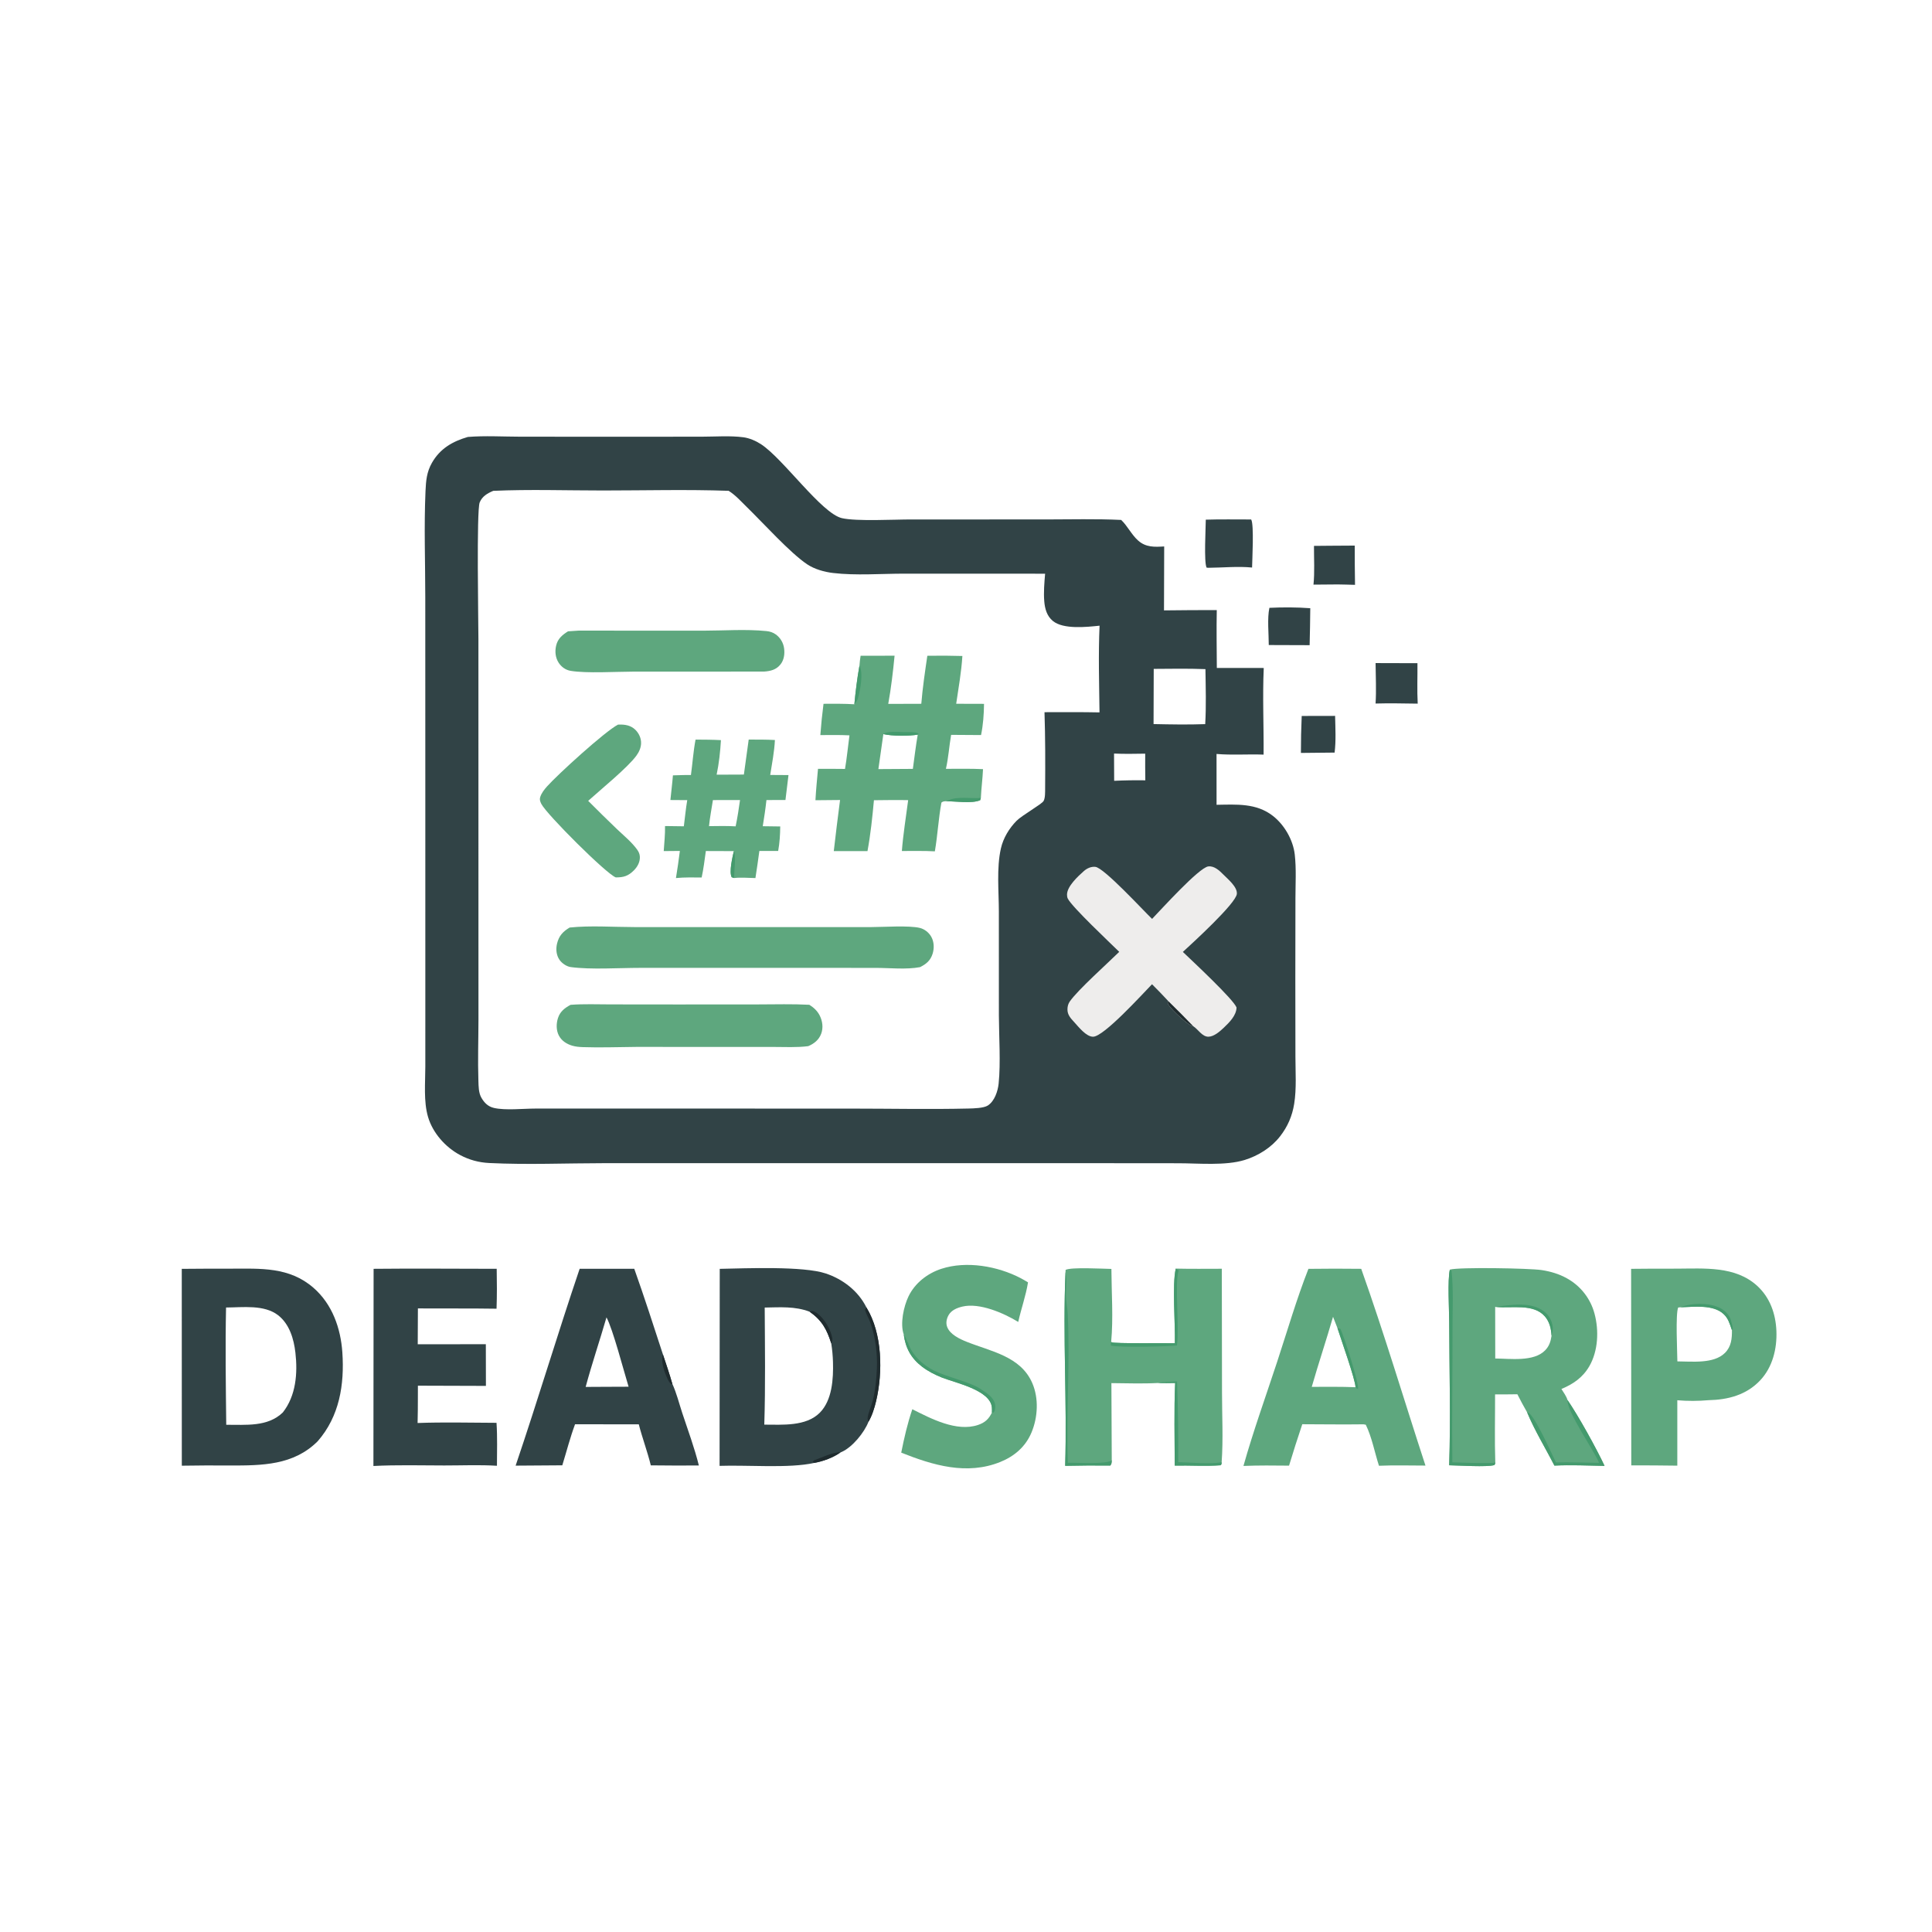 <?xml version="1.0" encoding="utf-8" ?>
<svg xmlns="http://www.w3.org/2000/svg" xmlns:xlink="http://www.w3.org/1999/xlink" width="1024" height="1024">
	<path fill="#314346" d="M247.963 231.593C257.045 230.851 266.577 231.44 275.712 231.454L328.31 231.485L371.98 231.455C379.136 231.453 386.961 230.831 394.041 231.77C397.217 232.19 400.589 233.663 403.27 235.389C415.016 242.95 435.446 272.156 446.25 274.634C454.034 276.419 474.167 275.303 482.941 275.323L554.095 275.317C567.444 275.315 580.923 274.936 594.253 275.575C597.654 278.839 599.731 283.396 603.238 286.508C607.351 290.157 611.926 289.939 617.047 289.629L616.943 323.519C626.267 323.407 635.591 323.351 644.916 323.352C644.708 333.562 644.904 343.821 644.945 354.036L669.815 354.044C669.132 369.246 669.858 384.721 669.732 399.963C661.439 399.646 653.066 400.32 644.791 399.611L644.803 426.555C655.348 426.412 665.852 425.545 674.711 432.473C680.795 437.231 685.363 445.215 686.246 452.893C687.117 460.47 686.619 468.528 686.61 476.158L686.552 518.772L686.603 560.059C686.611 568.213 687.24 576.982 685.947 585.036C684.905 591.531 682.487 597.129 678.449 602.306C673.821 608.264 666.876 612.596 659.702 614.809C649.527 617.946 635.266 616.557 624.523 616.545L583.755 616.51L438.859 616.507L320.22 616.506C300.021 616.518 279.485 617.411 259.337 616.424C253.795 616.153 248.686 614.777 243.79 612.158C236.071 608.029 229.391 600.517 226.886 592.056C224.435 583.78 225.431 573.882 225.429 565.305L225.433 534.384L225.429 425.756L225.406 316.707C225.402 298.007 224.696 278.994 225.526 260.323C225.773 254.784 226.154 250.175 228.942 245.292C233.256 237.735 239.888 233.939 247.963 231.593ZM529.43 538.229L529.416 483.167C529.414 472.465 528.136 460.102 530.501 449.681C531.749 444.185 534.858 439.04 538.797 435.046C541.705 432.098 552.125 426.284 553.113 424.548C554.038 422.922 553.925 419.737 553.939 417.863C554.04 404.448 554.05 390.882 553.606 377.476C563.317 377.505 573.057 377.367 582.763 377.583C582.578 362.314 582.115 346.881 582.794 331.626C575.951 332.336 563.603 333.694 558.049 329.134C554.851 326.508 553.805 322.65 553.478 318.683C553.091 313.999 553.521 308.763 553.935 304.075L479.212 304.05C467.019 304.053 453.576 305.122 441.552 303.699C436.916 303.151 431.717 301.704 427.812 299.092C418.783 293.053 404.623 277.313 396.032 268.949C392.972 265.97 389.81 262.373 386.172 260.138C364.062 259.367 341.743 259.964 319.612 259.968C300.297 259.972 280.725 259.304 261.446 260.153C258.363 261.441 255.55 263.057 254.239 266.31C252.511 270.599 253.567 330.114 253.572 338.583L253.588 482.561L253.597 540.4C253.572 551.129 253.201 561.982 253.558 572.696C253.659 575.732 253.617 579.206 255.186 581.892C256.759 584.585 258.73 586.521 261.813 587.231C267.83 588.619 277.294 587.574 283.706 587.566L331.696 587.559L451.391 587.58C471.988 587.587 492.691 588.027 513.277 587.547C515.965 587.484 521.361 587.371 523.578 585.937C527.159 583.622 528.891 578.306 529.301 574.309C530.43 563.314 529.477 549.484 529.43 538.229ZM606.985 399.457C601.477 399.53 595.971 399.661 590.466 399.402L590.529 413.846C596.029 413.586 601.535 413.498 607.041 413.582C606.968 408.874 606.949 404.165 606.985 399.457ZM611.497 354.522L611.412 383.775C620.52 383.972 629.684 384.132 638.788 383.806C639.354 374.131 639.045 364.338 638.909 354.649C629.779 354.296 620.632 354.456 611.497 354.522Z"/>
	<path fill="#5EA77E" d="M491.505 347.574C497.697 347.463 503.892 347.5 510.082 347.686C509.558 356.143 508.042 364.63 506.803 373.012L521.553 373.052C521.49 378.585 521.097 384.173 519.975 389.599L504.115 389.494C503.078 395.441 502.701 401.627 501.357 407.493C507.889 407.515 514.5 407.337 521.02 407.663C520.798 412.767 520.107 417.829 519.876 422.918L519.491 424.144C514.966 426.045 506.347 424.645 501.337 424.661C500.222 424.744 499.922 424.712 498.974 425.37C497.401 433.916 496.968 442.644 495.496 451.228C489.711 450.896 483.807 451.075 478.008 451.045C478.694 442.059 480.196 433.032 481.345 424.091C475.302 423.958 469.248 424.084 463.203 424.134C462.378 433.124 461.432 442.24 459.783 451.116L441.921 451.093C442.959 442.059 444.068 433.035 445.248 424.019L432.205 424.141C432.499 418.587 433.058 413.047 433.559 407.508C438.324 407.436 443.104 407.532 447.871 407.549C448.884 401.677 449.417 395.66 450.231 389.751C445.096 389.484 439.942 389.589 434.801 389.611C435.204 384.067 435.764 378.536 436.481 373.024C441.932 373.01 447.387 372.923 452.829 373.278C453.476 366.476 454.315 359.552 455.528 352.828C455.657 351.045 455.839 349.324 456.143 347.562L474.145 347.539C473.331 356.003 472.297 364.706 470.79 373.075L488.308 373.021C488.996 364.535 490.272 356.001 491.505 347.574ZM465.561 407.635L483.835 407.523C484.662 401.476 485.385 395.39 486.419 389.376C481.733 390.176 472.894 390.176 468.193 389.089L465.561 407.635Z"/>
	<path fill="#449A6D" d="M455.528 352.828C457.708 356.665 455.948 365.773 454.765 370.005C454.392 371.34 453.684 372.232 452.829 373.278C453.476 366.476 454.315 359.552 455.528 352.828Z"/>
	<path fill="#449A6D" d="M501.337 424.661C501.673 424.544 502.707 424.191 502.973 424.069C507.523 421.985 514.74 423.341 519.876 422.918L519.491 424.144C514.966 426.045 506.347 424.645 501.337 424.661Z"/>
	<path fill="#449A6D" d="M468.193 389.089C469.959 387.407 476.313 387.959 478.769 388.02C480.859 388.073 485.292 387.775 486.912 388.818L486.419 389.376C481.733 390.176 472.894 390.176 468.193 389.089Z"/>
	<path fill="#5EA77E" d="M301.923 491.614C313 490.462 324.99 491.367 336.18 491.371L405.129 491.397L461.592 491.379C467.995 491.373 482 490.4 487.648 491.849C490.081 492.473 492.355 494.304 493.579 496.476C495.1 499.174 495.225 502.609 494.297 505.518C493.137 509.151 490.953 510.934 487.651 512.599C480.472 513.982 471.408 513.002 464.071 513.001L413.252 512.982L339.264 512.991C328.177 512.991 313.11 514.003 302.55 512.578C300.306 512.275 297.849 510.598 296.563 508.75C294.829 506.259 294.549 503.08 295.236 500.179C296.222 496.021 298.348 493.751 301.923 491.614Z"/>
	<path fill="#5EA77E" d="M368.657 392.001C373.147 392.022 377.623 392.045 382.109 392.283C381.762 398.347 381.083 404.647 379.831 410.595L394.27 410.535C395.153 404.357 396.005 398.176 396.825 391.99C401.45 392.021 406.105 391.945 410.722 392.226C410.411 398.425 409.195 404.618 408.234 410.745L417.916 410.807L416.307 424.016L406.234 424.039C405.729 428.696 405.029 433.294 404.277 437.915L413.539 438.038C413.489 442.369 413.235 446.763 412.443 451.028L402.479 451.02C401.834 455.817 401.139 460.607 400.393 465.39C396.745 465.339 392.73 464.95 389.125 465.375L387.821 464.949C386.339 462.165 388.232 454.199 388.961 451.111L374.116 451.061C373.454 455.726 372.898 460.483 371.893 465.085C367.364 465.084 362.776 464.933 358.268 465.392C359.052 460.612 359.744 455.818 360.343 451.011L351.79 451.09C352.087 446.694 352.566 442.226 352.477 437.821L362.448 437.951C363.058 433.342 363.464 428.665 364.255 424.087L355.328 424.026C355.745 419.671 356.33 415.313 356.663 410.955C359.832 410.881 363.036 410.708 366.204 410.784C367.063 404.577 367.486 398.14 368.657 392.001ZM375.793 437.879C380.509 437.796 385.191 437.723 389.905 437.976C390.859 433.339 391.584 428.717 392.231 424.032L377.861 424.063C377.153 428.641 376.243 433.273 375.793 437.879Z"/>
	<path fill="#449A6D" d="M388.961 451.111C390.275 453.554 389.001 462.195 389.125 465.375L387.821 464.949C386.339 462.165 388.232 454.199 388.961 451.111Z"/>
	<path fill="#5EA77E" d="M302.404 532.583C309.406 532.041 316.589 532.345 323.615 532.351L359.335 532.387L402.115 532.359C411.045 532.343 420.051 532.081 428.965 532.554C431.29 534.012 433.228 535.792 434.478 538.28C435.966 541.243 436.427 544.789 435.232 547.938C434.008 551.167 431.48 553.187 428.375 554.48C422.341 555.269 415.937 554.897 409.852 554.901L380.165 554.9L337.465 554.878C327.969 554.938 318.344 555.332 308.863 554.996C306.965 554.929 305.083 554.766 303.254 554.223C300.296 553.344 297.613 551.606 296.176 548.799C294.76 546.031 294.79 542.565 295.722 539.647C296.846 536.126 299.273 534.277 302.404 532.583Z"/>
	<path fill="#5EA77E" d="M306.704 334.236L372.505 334.274C383.577 334.265 395.292 333.381 406.254 334.486C408.078 334.67 409.714 335.198 411.21 336.281C413.635 338.047 415.222 340.736 415.598 343.712C415.988 346.693 415.539 349.876 413.587 352.261C411.33 355.018 408.351 355.709 404.963 355.951L335.735 355.973C326.67 355.986 310.75 356.975 302.421 355.557C299.764 355.105 297.529 353.479 296.079 351.229C294.365 348.57 294.048 345.307 294.745 342.263C295.598 338.538 297.955 336.58 301.061 334.617L306.704 334.236Z"/>
	<path fill="#5EA77E" d="M327.528 384.075C327.66 384.066 327.791 384.053 327.923 384.048C331.234 383.92 334.361 384.419 336.802 386.851C338.664 388.706 339.849 391.27 339.788 393.92C339.731 396.352 338.713 398.564 337.306 400.507C332.738 406.817 318.015 418.781 311.751 424.473C316.73 429.482 321.767 434.432 326.863 439.322C330.457 442.769 334.804 446.267 337.7 450.311C338.519 451.456 339.048 452.574 339.132 454.003C339.298 456.832 337.902 459.388 335.956 461.331C332.964 464.318 330.537 465.055 326.375 465.044C321.29 463.136 289.717 431.623 286.916 426.095C286.248 424.776 285.898 423.71 286.39 422.267C287.063 420.294 288.478 418.468 289.847 416.925C295.515 410.545 320.602 387.682 327.528 384.075Z"/>
	<path fill="#EEEDEC" d="M610.624 487.034C615.131 482.398 635.437 459.846 640.419 459.219C643.623 458.816 646.445 461.544 648.487 463.611C650.796 465.95 655.927 470.129 655.554 473.803C655.038 478.889 631.966 499.92 626.94 504.537C631.601 508.997 653.778 529.642 655.394 533.987C655.287 538.235 651.626 541.859 648.701 544.648C646.647 546.608 643.502 549.416 640.523 549.481C637.178 549.553 634.981 545.487 632.445 543.922C632.369 543.917 632.293 543.92 632.218 543.908C629.717 543.481 621.01 535.204 619.462 532.771C618.789 531.714 618.871 531.705 619.124 530.498C616.366 527.472 613.475 524.578 610.594 521.669C605.354 527.046 585.079 549.43 579.378 549.484C575.693 549.519 571.663 544.26 569.371 541.769C567.508 539.744 565.726 537.872 565.772 534.946C565.796 533.406 566.139 532.046 567.026 530.779C571.395 524.539 586.98 510.653 593.218 504.499C588.313 499.67 568.39 480.947 565.978 476.334C565.627 475.664 565.519 474.832 565.538 474.084C565.648 469.726 571.295 464.514 574.418 461.73C576.079 460.248 578.3 459.199 580.573 459.453C585.208 459.97 605.987 482.599 610.624 487.034Z"/>
	<path fill="#1F2B2E" d="M619.124 530.498C623.633 534.904 628.074 539.38 632.445 543.922C632.369 543.917 632.293 543.92 632.218 543.908C629.717 543.481 621.01 535.204 619.462 532.771C618.789 531.714 618.871 531.705 619.124 530.498Z"/>
	<path fill="#5EA77E" d="M768.455 672.91C773.418 671.543 810.635 672.176 817.138 673.17C821.756 673.876 826.33 675.213 830.421 677.502C837.703 681.482 843.026 688.282 845.143 696.305C847.524 705.2 847.07 715.985 842.395 724.09C838.941 730.078 833.843 733.602 827.588 736.189C828.647 737.948 830.252 740.016 830.781 741.99C836.723 750.683 845.928 767.339 850.451 776.94C841.626 776.791 832.685 776.37 823.87 776.793C819.115 767.476 813.397 758.186 809.396 748.549C807.588 745.411 805.868 742.223 804.238 738.988C800.303 739.013 796.355 739.109 792.421 739.057C792.452 751.05 792.138 763.153 792.533 775.134C792.465 775.944 792.559 775.473 792.094 776.506C787.997 777.704 773.297 776.687 768.101 776.626C768.924 751.462 768.168 726.006 768.114 700.812C768.1 694.311 767.163 678.42 768.455 672.91ZM792.511 720.032C800.347 720.092 812.936 721.898 818.932 715.73C821.135 713.464 821.885 711.045 822.351 707.992C822.151 704.293 821.329 700.601 818.83 697.726C812.736 690.715 801.171 693.547 792.96 692.7C792.798 692.684 792.637 692.664 792.475 692.645L792.511 720.032Z"/>
	<path fill="#449A6D" d="M768.101 776.626C768.924 751.462 768.168 726.006 768.114 700.812C768.1 694.311 767.163 678.42 768.455 672.91L768.532 673.313L769.347 673.437C770.445 683.804 769.823 694.856 769.846 705.3C769.897 728.545 769.484 751.827 769.771 775.065C772.245 775.109 791.54 775.92 792.533 775.134C792.465 775.944 792.559 775.473 792.094 776.506C787.997 777.704 773.297 776.687 768.101 776.626Z"/>
	<path fill="#449A6D" d="M830.781 741.99C836.723 750.683 845.928 767.339 850.451 776.94C841.626 776.791 832.685 776.37 823.87 776.793C819.115 767.476 813.397 758.186 809.396 748.549C809.594 748.604 809.8 748.635 809.989 748.713C813.354 750.105 822.452 770.542 824.674 775.097C832.289 774.916 839.938 775.275 847.557 775.335C844.32 767.833 830.567 748.501 830.781 741.99Z"/>
	<path fill="#449A6D" d="M792.475 692.645C800.525 691.665 811.293 689.697 818.281 695.002C821.052 697.105 822.571 699.962 823.019 703.395C823.217 704.915 822.7 706.515 822.351 707.992C822.151 704.293 821.329 700.601 818.83 697.726C812.736 690.715 801.171 693.547 792.96 692.7C792.798 692.684 792.637 692.664 792.475 692.645Z"/>
	<path fill="#5EA77E" d="M623.181 672.388C631.309 672.578 639.455 672.471 647.585 672.462L647.69 738.032C647.695 750.23 648.378 762.899 647.496 775.044C647.438 775.951 647.59 775.906 646.926 776.621C638.898 777.209 630.699 776.625 622.633 776.792C622.627 762.237 622.212 747.541 622.859 733.005C619.808 733.08 616.756 733.085 613.705 733.021C605.537 733.452 597.248 733.145 589.066 733.084L589.256 773.985C589.138 775.258 589.289 775.728 588.497 776.774C580.521 776.687 572.544 776.733 564.569 776.912C565.601 742.744 563.25 708.352 564.743 674.209L564.792 673.066C567.752 671.518 584.577 672.488 589.066 672.555C589.132 685.184 590.115 698.633 588.949 711.178C589.025 711.26 589.09 711.355 589.178 711.424C590.212 712.226 618.501 711.804 622.703 711.944C622.989 701.997 621.2 680.867 623.181 672.388Z"/>
	<path fill="#449A6D" d="M564.743 674.209C565.747 678.85 564.716 683.641 565.056 688.323C565.255 691.056 565.814 693.746 565.942 696.492C567.163 722.69 565.098 749.072 565.972 775.295C570.658 775.135 586.26 776.278 589.256 773.985C589.138 775.258 589.289 775.728 588.497 776.774C580.521 776.687 572.544 776.733 564.569 776.912C565.601 742.744 563.25 708.352 564.743 674.209Z"/>
	<path fill="#449A6D" d="M623.181 672.388L624.754 673.337C624.674 673.607 624.588 673.876 624.515 674.148C622.698 680.946 625.073 703.241 623.824 713.122C619.163 713.722 593.429 714.278 588.845 713.212C588.78 712.417 588.711 711.951 588.949 711.178C589.025 711.26 589.09 711.355 589.178 711.424C590.212 712.226 618.501 711.804 622.703 711.944C622.989 701.997 621.2 680.867 623.181 672.388Z"/>
	<path fill="#449A6D" d="M613.705 733.021C617.071 732.196 620.466 732.458 623.888 732.154C624.378 746.425 624.58 760.705 624.493 774.984C631.47 775.1 640.721 776.159 647.496 775.044C647.438 775.951 647.59 775.906 646.926 776.621C638.898 777.209 630.699 776.625 622.633 776.792C622.627 762.237 622.212 747.541 622.859 733.005C619.808 733.08 616.756 733.085 613.705 733.021Z"/>
	<path fill="#5EA77E" d="M864.521 672.508C872.564 672.365 880.626 672.437 888.672 672.413C903.286 672.37 919.771 670.896 931.397 681.57C938.152 687.773 941.165 696.388 941.528 705.393C941.909 714.845 939.513 724.665 932.872 731.679C925.585 739.376 915.866 741.911 905.595 742.124C900.207 742.604 894.399 742.634 889.01 742.163L889.011 776.829C880.877 776.718 872.743 776.665 864.609 776.67L864.521 672.508ZM889.043 721.562C896.728 721.583 908.32 722.978 914.238 717.092C917.66 713.689 918.02 709.426 917.962 704.882C917.922 704.822 917.867 704.77 917.843 704.702C916.765 701.582 916.068 698.845 913.56 696.49C907.979 691.248 897.76 692.732 890.7 692.884L889.475 692.997C887.997 696.388 889.003 716.545 889.043 721.562Z"/>
	<path fill="#449A6D" d="M890.7 692.884C896.487 690.528 904.962 690.399 910.735 692.815C913.558 693.997 916.087 696.224 917.218 699.121C917.422 699.645 917.555 700.186 917.701 700.727C918.028 701.938 918.337 703.064 918.428 704.323L917.962 704.882C917.922 704.822 917.867 704.77 917.843 704.702C916.765 701.582 916.068 698.845 913.56 696.49C907.979 691.248 897.76 692.732 890.7 692.884Z"/>
	<path fill="#5EA77E" d="M693.492 672.517C702.819 672.389 712.148 672.383 721.475 672.5C733.709 706.888 744.178 742.086 755.526 776.787C747.302 776.79 739.105 776.525 730.883 776.881C728.62 769.923 727.1 761.634 723.89 755.129L722.625 754.915C711.839 755.068 701.022 754.895 690.233 754.872C687.783 762.153 685.446 769.471 683.223 776.824C675.157 776.731 667.117 776.654 659.055 776.975C664.275 758.452 670.883 740.128 676.9 721.84C682.299 705.433 687.188 688.588 693.492 672.517ZM695.258 735.063C702.974 735.075 710.734 734.925 718.442 735.256C718.543 731.657 710.465 708.93 708.86 703.866L706.54 697.929C702.956 710.362 698.82 722.635 695.258 735.063Z"/>
	<path fill="#449A6D" d="M708.86 703.866L710.466 704.335C712.252 707.895 720.498 733.551 719.799 736.2C718.749 735.958 719.231 736.225 718.442 735.256C718.543 731.657 710.465 708.93 708.86 703.866Z"/>
	<path fill="#5EA77E" d="M479.006 707.311C476.973 701.622 478.981 692.377 481.535 687.093C484.95 680.028 491.558 674.907 498.935 672.498C512.263 668.145 528.785 671.071 540.997 677.459C542.309 678.161 543.6 678.9 544.869 679.675C543.724 686.804 541.247 693.624 539.687 700.656C532.11 696.01 519.163 690.328 510.052 692.525C507.196 693.213 504.195 694.439 502.715 697.142C501.681 699.03 501.241 701.253 502.023 703.308C503.536 707.284 508.511 709.626 512.225 711.121C525.128 716.316 540.96 718.75 547.155 733.121C550.641 741.207 550.083 751.207 546.722 759.243C543.563 766.794 537.642 771.853 530.193 774.862C512.471 782.021 494.502 776.635 477.67 769.932C479.243 762.116 480.965 754.484 483.553 746.922C493.41 751.888 507.016 759.078 518.392 755.25C522.052 754.019 524.075 752.121 525.738 748.7C525.766 747.788 525.799 746.86 525.716 745.951C524.873 736.728 506.258 732.928 499.243 730.129C495.527 728.645 491.868 726.794 488.687 724.348C482.92 719.915 479.921 714.47 479.006 707.311Z"/>
	<path fill="#449A6D" d="M479.006 707.311C479.131 707.506 479.258 707.7 479.38 707.896C480.09 709.04 480.56 710.33 481.069 711.572L481.103 711.177C481.156 711.346 481.208 711.516 481.264 711.684C483.492 718.388 489.17 723.534 495.381 726.599C501.943 729.837 514.467 732.592 519.629 736.12C522.7 738.218 526.637 740.372 527.419 744.349C527.653 745.54 527.453 746.679 527.23 747.854L526.59 748.683L525.738 748.7C525.766 747.788 525.799 746.86 525.716 745.951C524.873 736.728 506.258 732.928 499.243 730.129C495.527 728.645 491.868 726.794 488.687 724.348C482.92 719.915 479.921 714.47 479.006 707.311Z"/>
	<path fill="#314346" d="M96.342 672.518C104.964 672.395 113.597 672.442 122.22 672.421C138.123 672.382 153.302 671.398 166.121 682.536C176.079 691.187 180.581 703.952 181.456 716.836C182.613 733.875 179.914 750.716 168.378 763.892C155.573 776.699 138.813 776.758 121.902 776.745C113.39 776.672 104.878 776.707 96.367 776.849L96.342 672.518ZM119.912 755.166C130.213 755.097 141.876 756.415 149.889 748.638C156.899 739.769 157.822 727.828 156.573 716.946C155.741 709.69 153.439 701.817 147.444 697.134C140.046 691.355 128.597 692.97 119.812 693.006C119.379 713.675 119.684 734.488 119.912 755.166Z"/>
	<path fill="#314346" d="M381.479 672.517C395.369 672.235 425.713 670.972 437.679 674.966C446.787 678.008 454.921 684.267 459.222 692.976C467.716 706.814 467.99 727.296 464.337 742.662C463.465 746.332 462.229 750.306 460.31 753.569C458.109 759.284 451.762 767.081 446.023 769.596C445.875 769.661 445.72 769.707 445.568 769.762C441.533 772.605 436.375 774.503 431.531 775.376C418.394 778.367 395.858 776.404 381.39 776.934L381.479 672.517ZM405.092 755.088C414.627 755.092 427.19 756.134 434.509 748.773C441.118 742.125 441.747 730.698 441.494 721.863C441.399 718.543 441.092 715.318 440.587 712.038C438.238 704.605 435.629 699.784 429.105 695.224C421.32 692.274 413.49 692.894 405.31 693.032C405.419 713.701 405.734 734.429 405.092 755.088Z"/>
	<path fill="#1F2B2E" d="M460.31 753.569C460.106 753.132 459.809 752.23 459.838 751.76C459.997 749.131 461.936 745.011 462.607 742.302C463.972 736.79 464.511 731.089 464.764 725.427C465.119 717.508 463.997 708.571 461.329 701.082C460.479 698.695 459.084 696.58 458.407 694.138L459.222 692.976C467.716 706.814 467.99 727.296 464.337 742.662C463.465 746.332 462.229 750.306 460.31 753.569Z"/>
	<path fill="#1F2B2E" d="M431.531 775.376L430.728 774.818L431.38 774.038C435.419 772.645 441.373 769.579 445.568 769.762C441.533 772.605 436.375 774.503 431.531 775.376Z"/>
	<path fill="#1F2B2E" d="M429.105 695.224C430.356 694.81 430.535 694.64 431.777 695.261C435.785 697.261 439.373 703.026 440.625 707.238C441.158 709.028 441.541 710.355 440.587 712.038C438.238 704.605 435.629 699.784 429.105 695.224Z"/>
	<path fill="#314346" d="M307.23 672.475L336.179 672.495C341.526 687.525 346.436 702.784 351.392 717.949C353.096 723.091 354.864 728.219 356.334 733.433C358.571 738.263 359.955 743.913 361.634 748.994C364.661 758.156 368.097 767.381 370.411 776.74C361.921 776.794 353.431 776.771 344.941 776.672C343.16 769.36 340.451 762.237 338.574 754.93L304.785 754.888C302.175 761.952 300.248 769.439 298.031 776.648L273.293 776.819C285.04 742.186 295.49 707.114 307.23 672.475ZM321.375 735.038L333.166 734.992C330.641 726.752 324.805 704.389 321.453 698.227C317.884 710.543 313.745 722.72 310.41 735.097L321.375 735.038Z"/>
	<path fill="#1F2B2E" d="M351.392 717.949C353.096 723.091 354.864 728.219 356.334 733.433L355.745 733.633C354.938 732.807 354.429 732.14 353.927 731.089C352.263 727.608 350.02 721.609 351.392 717.949Z"/>
	<path fill="#314346" d="M198.016 672.5C219.754 672.262 241.521 672.488 263.262 672.494C263.396 679.56 263.427 686.58 263.178 693.644C249.293 693.423 235.386 693.59 221.496 693.489L221.408 712.492L257.504 712.459L257.547 734.552L221.496 734.439L221.482 740.375C221.494 744.991 221.445 749.607 221.333 754.222C235.228 753.702 249.257 754.084 263.165 754.124C263.659 761.677 263.421 769.321 263.39 776.889C254.2 776.31 244.695 776.742 235.463 776.729C222.99 776.713 210.374 776.354 197.92 777.006L198.016 672.5Z"/>
	<path fill="#314346" d="M663.053 275.328L663.18 275.393C664.726 278.19 663.69 296.744 663.626 300.805C656.182 300.061 647.896 300.889 640.375 300.938L639.517 300.852C638.05 297.918 639.066 279.948 639.096 275.432C647.06 275.174 655.082 275.348 663.053 275.328Z"/>
	<path fill="#314346" d="M729.087 351.443L751.278 351.504C751.35 358.64 751.027 365.82 751.414 372.946C743.974 372.857 736.515 372.668 729.077 372.89C729.538 365.822 729.143 358.529 729.087 351.443Z"/>
	<path fill="#314346" d="M704.921 289.255L718.045 289.174C718.026 296.109 718.075 303.044 718.19 309.979C715.166 309.856 712.13 309.832 709.103 309.761L696.172 309.866C696.852 303.198 696.404 296.056 696.439 289.331L704.921 289.255Z"/>
	<path fill="#314346" d="M672.815 322.163C679.962 321.813 687.337 321.842 694.473 322.368C694.416 328.899 694.302 335.429 694.132 341.957L672.475 341.883C672.484 336.027 671.595 327.696 672.815 322.163Z"/>
	<path fill="#314346" d="M689.932 379.473C695.832 379.5 701.732 379.488 707.631 379.438C707.769 385.815 708.152 392.553 707.371 398.887L689.511 399.068C689.501 392.534 689.642 386.001 689.932 379.473Z"/>
</svg>
